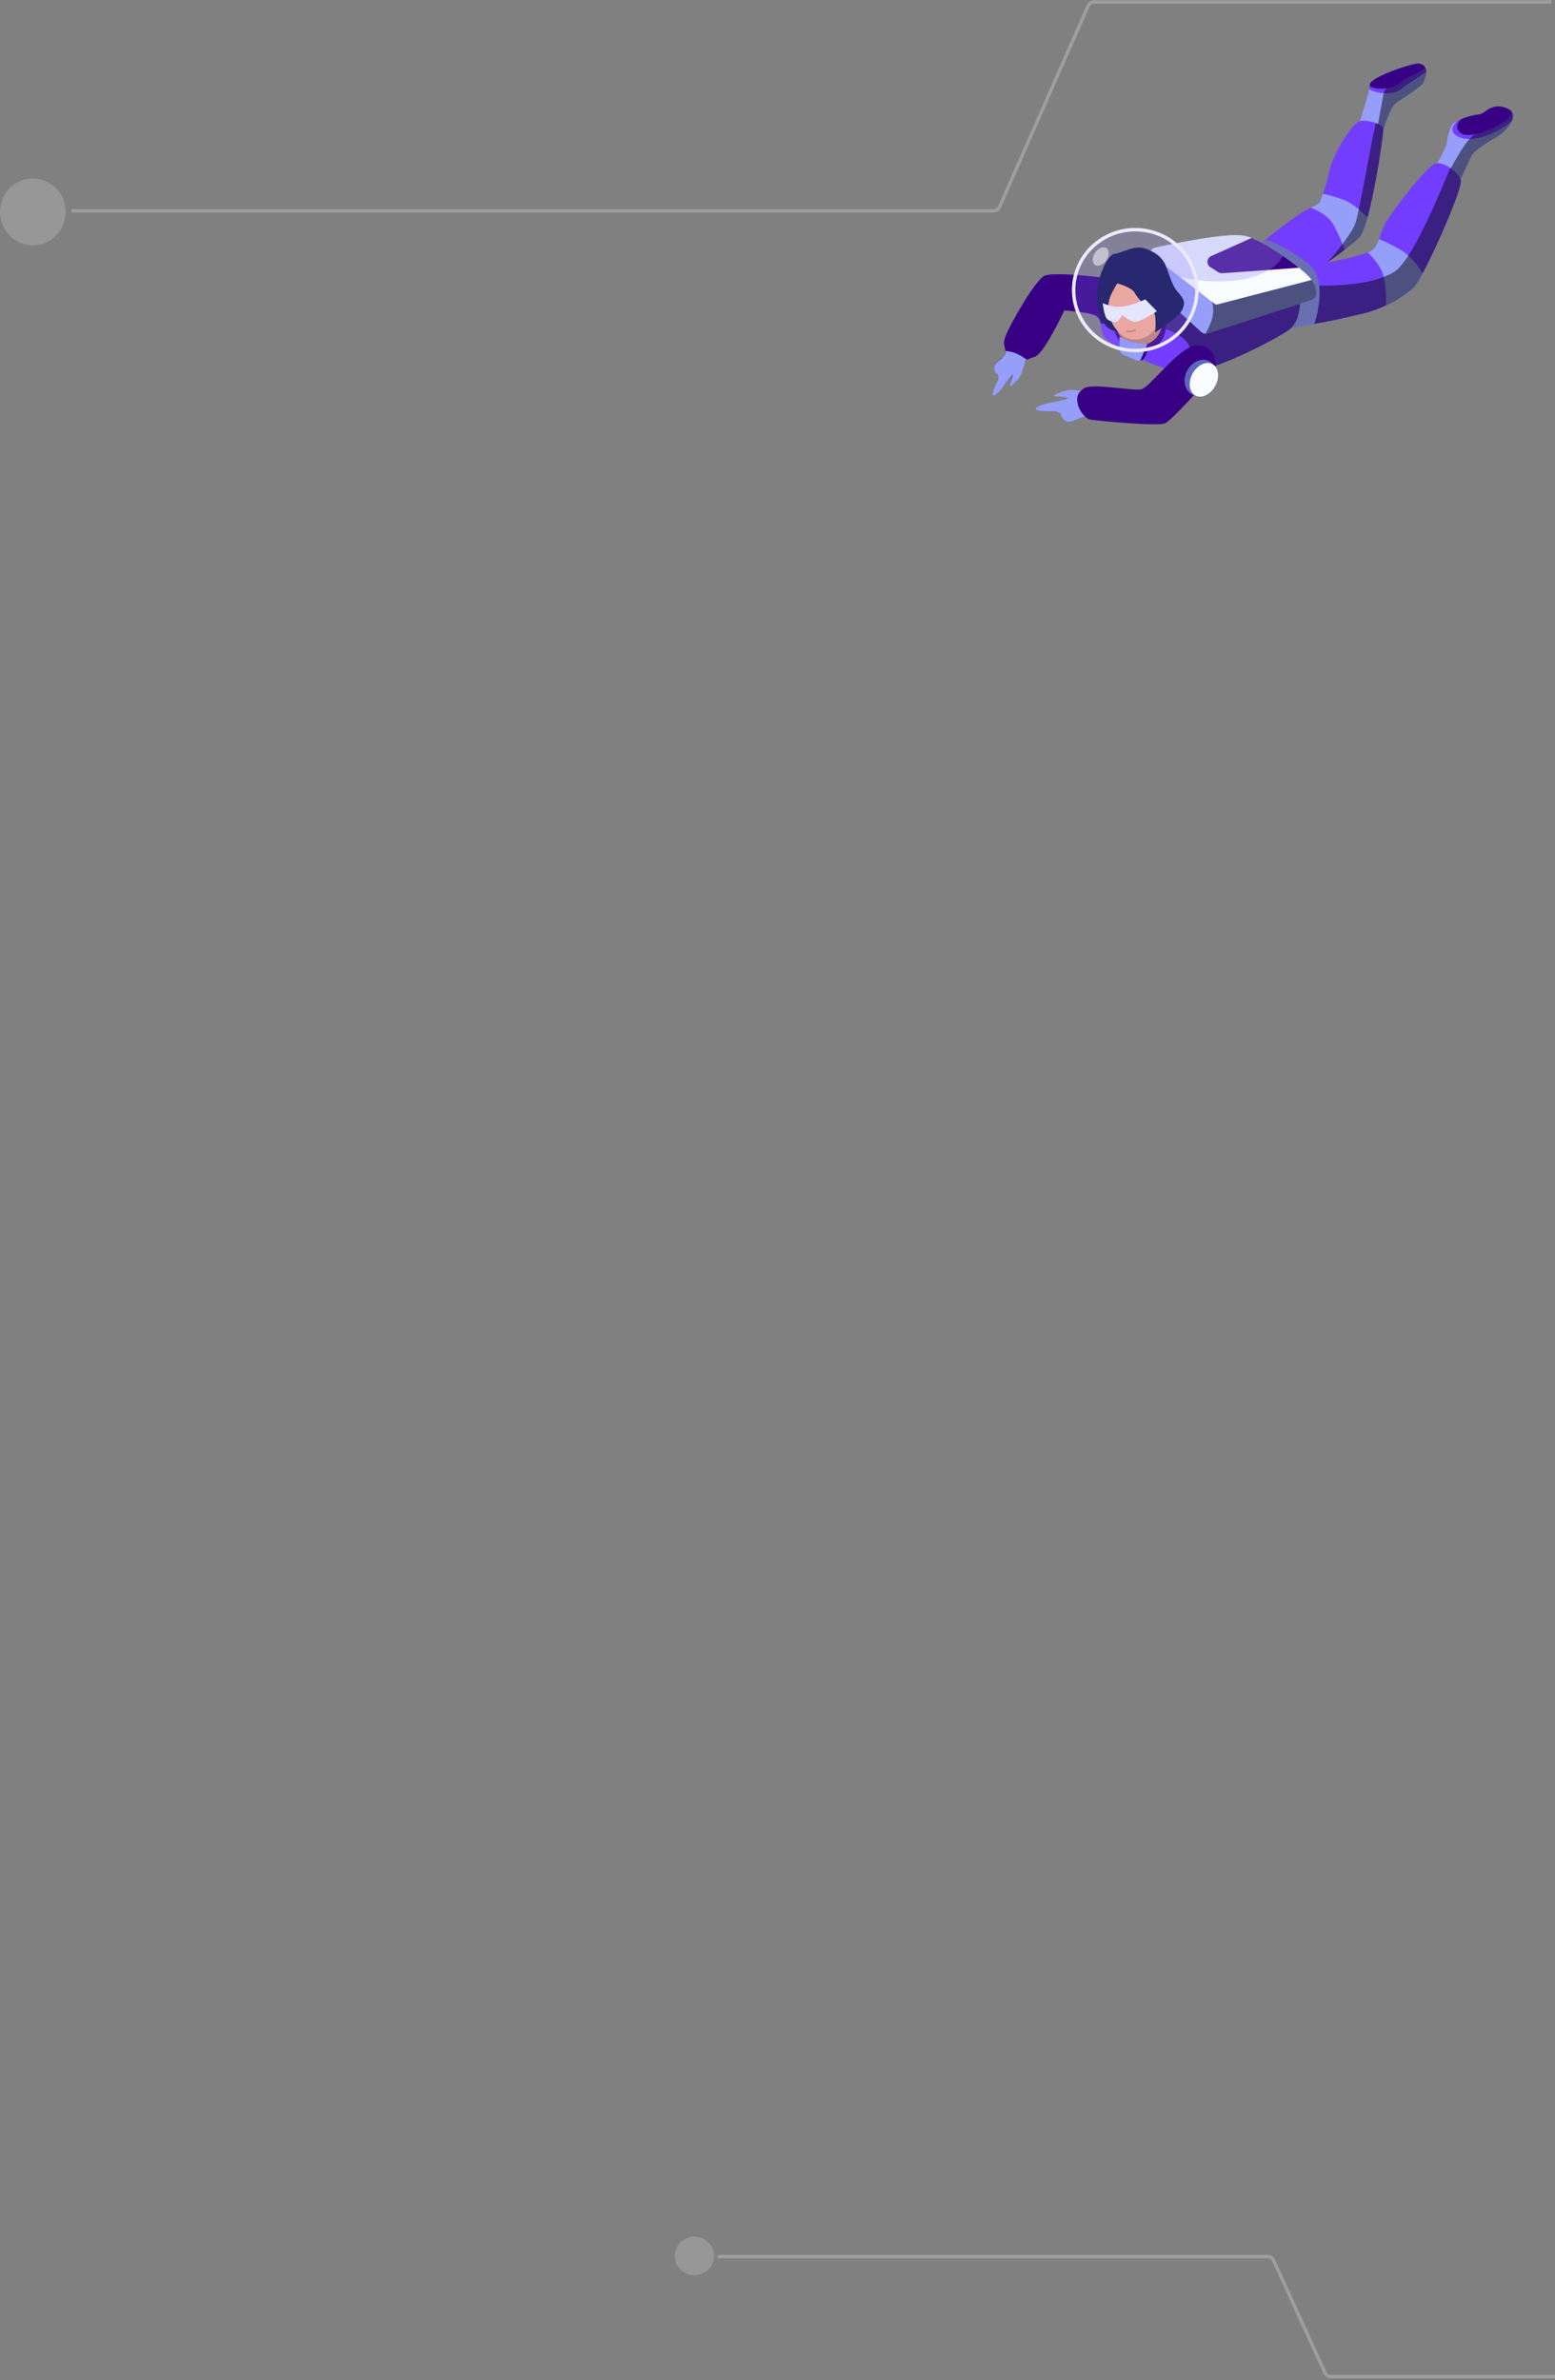 <svg width="454" height="695" fill="none" xmlns="http://www.w3.org/2000/svg"><rect width="100%" height="100%" fill="#808080" stroke="none"/><ellipse cx="9.582" cy="61.872" rx="9.773" ry="9.581" transform="rotate(90 9.582 61.872)" fill="#CCC" fill-opacity=".3"/><path opacity=".4" d="M452.943.568H319.49c-.793 0-1.511.468-1.83 1.194l-25.798 58.605a1.999 1.999 0 01-1.83 1.195H20.905" stroke="#CCC"/><path d="M418.789 49.149s3.228-5.456 3.536-7.129c.307-1.673.777-4.625 1.945-5.86.581-.616 3.603-2.287 7.508-2.742 1.241-.144 2.375-1.449 3.524-1.898 2.39-.932 4.164-.181 5.227.395 3.23 1.75-.734 6.291-2.793 7.62-2.059 1.33-7.245 4.02-8.219 6.179-.974 2.16-3.544 7.625-3.544 7.625l-7.184-4.19z" fill="#959FFA"/><path d="M440.528 31.915c1.406.761 1.45 2.052.88 3.376-2.709 2.57-11.707 7.534-16.426 4.146-1.344-.966-1.205-2.315.416-4.049 1.332-.732 3.638-1.65 6.38-1.97 1.241-.144 2.374-1.449 3.524-1.897 2.389-.933 4.163-.182 5.226.394z" fill="#733DFF"/><path d="M440.529 31.915c3.173 1.72-.594 6.13-2.681 7.546l-.112.075c-2.059 1.329-7.245 4.018-8.219 6.178l-.64 1.403a901.589 901.589 0 01-2.904 6.222l-2.29-1.337-.38-2.325c2.868-5.363 5.042-8.643 6.522-9.84l10.638-7.957.066.035z" fill="#000" fill-opacity=".489"/><path d="M440.529 31.915c.311.168.555.363.741.578a6.143 6.143 0 01-.525 1.513c-1.008 2.01-11.179 7.072-14.22 4.878-1.395-1.006-1.43-2.34-.106-4.001a18.68 18.68 0 015.359-1.465c1.241-.144 2.374-1.45 3.524-1.898 2.389-.932 4.163-.181 5.227.395z" fill="#380085"/><path d="M396.601 36.76s2.226-6.95 2.797-9.068c.387-1.436.457-2.489.567-3.082.405-2.205 12.732-6.322 14.336-6.039 3.229.57 2.051 4.343 1.091 5.784-.96 1.44-7.433 5.353-7.969 5.846-1.458 1.343-4.018 8.92-4.018 8.92l-6.804-2.361z" fill="#959FFA"/><path d="M414.301 18.571c1.534.271 2.073 1.265 2.114 2.388a7.175 7.175 0 01-.459.33l-3.062 2.013c-1.415.94-2.821 1.895-3.527 2.466l-.244.207c-2 1.817-7.182 1.516-9.366.024l.074-.479c.054-.372.091-.677.133-.91.406-2.205 12.733-6.322 14.337-6.039z" fill="#733DFF"/><path d="M415.392 24.355c-.96 1.44-7.434 5.353-7.969 5.847-.958.882-2.273 3.784-3.946 8.706l-.772-.03-.83-.288 2.081-11.31c.366-1.994 4.232-4.725 11.596-8.193 1.597 1.23.643 4.064-.16 5.268z" fill="#000" fill-opacity=".489"/><path d="M414.301 18.571c.967.171 1.539.63 1.839 1.226a18.03 18.03 0 01-.568.39c-1.844 1.217-5.569 2.925-6.712 3.845l-.116.099c-2.036 1.849-6.853 2.336-8.853.958l.049-.336.024-.143c.406-2.205 12.733-6.322 14.337-6.039z" fill="#380085"/><path d="M360.619 76.989s16.049-13.001 19.544-14.964c3.494-1.963 5.148-2.447 5.313-3.347.166-.9 1.732-3.89 2.57-8.448.838-4.558 6.809-14.886 9.395-14.98 2.585-.093 6.215 1 6.42 2.289.206 1.289-3.83 28.829-7.013 31.838-3.183 3.01-9.169 7.188-9.169 7.188s11.901-1.958 13.507-4.048c1.606-2.09 1.687-4.186 3.222-7.203 1.535-3.017 12.409-17.239 14.884-17.623 2.476-.385 6.453 2.553 7.205 4.924.751 2.37-11.222 29.276-13.91 31.54-2.687 2.265-8.546 6.14-15.703 7.67-3.635.776-7.83 1.892-14.093 2.906-1.958.317-7.013.764-7.013.764l-15.159-18.506z" fill="#733DFF"/><path d="M386.161 56.758l.068-.179c2.011.444 3.926.993 5.745 1.646 2.139.768 4.576 2.503 7.31 5.205l-.188.672c-.754 2.631-1.523 4.59-2.248 5.275-1.138 1.076-2.546 2.265-4.222 3.565-1.128-2.896-2.231-5.341-3.31-7.337-1.042-1.927-3.236-3.578-6.583-4.954l1.104-.574c.958-.511 1.482-.865 1.617-1.31l.022-.09c.042-.229.176-.594.365-1.087l.388-1.01-.068.178z" fill="#959FFA"/><path d="M403.861 37.539c.206 1.288-3.83 28.829-7.013 31.838-2.104 1.989-5.126 4.36-9.067 7.116l-.155.062.76-.882c3.59-4.199 5.953-7.48 7.088-9.844 1.246-2.595 3.787-19.022 6.208-29.905 1.188.42 2.08.994 2.179 1.615z" fill="#000" fill-opacity=".489"/><path d="M402.522 70.075l.102-.266a47.626 47.626 0 016.722 3.41c1.927 1.185 3.938 3.373 6.035 6.564l-.312.576c-1.074 1.965-1.956 3.353-2.482 3.796-1.813 1.528-4.764 3.378-7.909 4.898.031-3.807-.236-6.68-.801-8.62-.619-2.13-2.13-4.363-4.531-6.697.912-.402 1.524-.809 1.84-1.219.611-.796 1.002-1.593 1.336-2.442l.102-.266-.102.266z" fill="#959FFA"/><path d="M426.496 52.615c.751 2.37-11.222 29.275-13.909 31.54-2.622 2.21-8.262 5.952-15.182 7.553l-2.009.444c-3.175.716-6.88 1.627-11.986 2.477l-.619.101c-.436.07-.987.146-1.653.227l3.731-11.525c10.189.03 17.518-1.276 21.989-3.92 5.193-3.073 12.475-20.745 16.576-30.468 1.444.99 2.677 2.355 3.062 3.57z" fill="#000" fill-opacity=".489"/><path d="M377.049 95.668l6.636-.943s4.591-12.691-1.805-17.767c-6.395-5.075-12.322-6.977-12.322-6.977l-8.838 6.528 15.057 18.985 1.272.174z" fill="#6970B1"/><path d="M310.735 90.632s-6.163 12.829-8.705 13.581c-2.542.752-2.7 1.173-2.7 1.173l-6.302 7.347-1.52-1.886-.026-1.355s-.97-.569-1.117-1.907c-.148-1.337 1.348-2.107 2.757-3.617 1.408-1.509-.79-2.492.43-5.736 1.221-3.244 8.844-16.84 11.579-17.772 2.735-.933 14.171.076 20.185 1.14 6.014 1.062 37.247-9.475 37.247-9.475l16.92 12.02s.862 9.429-3.335 12.32c-4.198 2.892-24.442 13.539-31.555 12.282-7.114-1.257-20.575-7.704-22.338-10.5-1.235-1.957-.115-4.553-2.204-5.968-1.491-1.01-9.316-1.647-9.316-1.647z" fill="#733DFF"/><path d="M376.148 96.466l-.305.204c-4.752 3.132-23.994 13.15-31.087 12.104 2.372-2.005 3.298-4.273 2.782-6.804-.531-2.601-3.409-4.72-8.633-6.359-4.853-2.235-3.189-4.41 4.99-6.523l.908-.227c8.008-1.95 19.588-3.262 34.742-3.939.417 5.849-.716 9.696-3.397 11.544z" fill="#000" fill-opacity=".489"/><path d="M335.786 73.861l-1.289 7.012a1.937 1.937 0 00.602 1.78l15.555 14.25a2.03 2.03 0 001.988.43l30.291-9.724a1.965 1.965 0 001.378-1.88c-.016-1.806-.728-3.45-2.137-4.93l-.294-.3c-3.094-3.051-13.309-10.693-18.68-11.642-3.591-.635-12.216.51-25.873 3.436a1.979 1.979 0 00-1.541 1.568z" fill="#959FFA"/><path d="M352.154 84.794l27.397-6.353.554.461c.888.75 1.602 1.405 2.069 1.896 1.409 1.481 2.121 3.125 2.137 4.93a1.96 1.96 0 01-1.226 1.825l-.152.056-30.291 9.725a2.034 2.034 0 01-.619.097l.48-1.016c.224-.48.463-.996.715-1.551 1.581-3.473 1.296-6.735-.856-9.785l-.208-.285z" fill="#000" fill-opacity=".489"/><path d="M363.2 68.857c5.556.982 16.297 9.126 18.974 11.941.281.295.53.614.749.955l-27.453 7.134c-.26.067-.535.029-.764-.104l-.11-.074-18.863-14.56.053-.288a1.975 1.975 0 011.386-1.528l.155-.04 1.266-.269c12.925-2.726 21.128-3.782 24.607-3.167z" fill="#F8FCFF"/><path d="M353.629 74.781l11.769-5.284c4.308 1.643 10.143 5.691 13.838 8.688l-22.325 1.6a2.034 2.034 0 01-1.079-.221l-.161-.093-2.288-1.467a1.828 1.828 0 01.101-3.15l.145-.073 11.769-5.284-11.769 5.284z" fill="#380085"/><path d="M363.2 68.857c2.978.526 7.445 3.11 11.362 5.828-2.897 6.03-14.479 9.018-27.402 6.734-4.484-.793-8.59-2.124-12.065-3.803l.691-3.755a1.978 1.978 0 011.541-1.568l1.266-.269c12.925-2.726 21.128-3.782 24.607-3.167z" fill="#9593F3" fill-opacity=".331"/><path d="M321.591 94.582l-.177.067c-.153-.914-.454-1.754-1.363-2.37-.994-.673-4.1-1.222-9.316-1.646l-.428.885c-3.883 7.98-6.642 12.211-8.278 12.695-1.694.502-2.594.893-2.699 1.173l-2.819 3.286-4.647-3.631c.44-.32.881-.668 1.258-1.072 1.408-1.51-.791-2.493.43-5.737l.131-.328c1.554-3.74 8.797-16.54 11.448-17.444 2.735-.933 14.171.076 20.185 1.14 1.245.22 3.301.067 6.168-.46l-.453.91c-3.682 7.306-6.829 11.483-9.44 12.532zm9.993 7.993c4.076.72 7.977-1.935 8.712-5.932.735-3.996-1.974-7.82-6.051-8.54-4.076-.721-7.976 1.935-8.711 5.931-.735 3.997 1.974 7.82 6.05 8.541z" fill="#380085"/><path fill-rule="evenodd" clip-rule="evenodd" d="M331.408 100.771c3.805.672 7.108-1.865 7.794-5.595.686-3.73-1.644-6.488-5.448-7.16-3.805-.673-8.091 2.134-8.131 5.536-.04 3.402 1.98 6.546 5.785 7.219z" fill="#C5876A"/><path d="M335.959 100.764l-1.709 3.522c-.464.955-1.615 1.377-2.604.956l-3.597-1.534a1.96 1.96 0 01-1.202-1.778l-.037-3.511c1.332.627 2.591 1.092 3.776 1.396 1.185.303 2.976.62 5.373.949z" fill="#380085"/><path d="M326.816 98.387l.31.079.135.07c1.18.587 2.289 1.013 3.325 1.279.997.255 2.452.497 4.366.724l-2.074 4.81a2.018 2.018 0 01-1.245-.113l-3.582-1.527a1.96 1.96 0 01-1.203-1.78l-.032-3.542zm-29.959 4.912c.934.422 1.901 1.001 2.901 1.738-.247.131-.39.247-.428.349l-.293 1.046c-.439 1.527-.8 2.591-1.085 3.192-.498 1.053-1.949 2.298-2.344 2.698l-.055.059c-.089.1-.972.795-.557-.249l.245-.59c.478-1.215.896-2.748.145-1.872a33.543 33.543 0 00-2.358 3.063l-.514.629c-1.368 1.632-2.222 2.324-2.561 2.076-.381-.279.138-1.809 1.554-4.591l-.025-1.356-.562-.514a1.935 1.935 0 01-.096-2.772l.104-.101.623-.574a32.801 32.801 0 001.571-1.562c.475-.509.539-.958.463-1.454a8.684 8.684 0 013.272.785zm22.15 14.79c-.007-1.184-.17-2.478-.489-3.884-.262.196-.458.289-.588.279l-1.282-.2c-1.879-.281-3.215-.419-4.008-.412-1.391.011-3.453.929-4.081 1.147l-.091.03c-.152.045-1.338.633.001.705l.763.03c1.557.088 3.432.394 2.112.756-1.608.442-3.103.77-4.485.985l-.936.234c-2.444.642-3.613 1.201-3.506 1.678.119.533 2.039.733 5.761.597l1.466.685.289.839c.415 1.205 1.747 1.852 2.976 1.445l.161-.06.928-.374a40.934 40.934 0 012.466-.889c.785-.25 1.306-.1 1.811.22a9.702 9.702 0 00.732-3.811z" fill="#959FFA"/><path d="M314.67 118.004c.325 1.767 2.139 4.249 3.727 4.53 1.588.281 19.777 2.058 21.772 1.072 1.995-.986 11.767-11.622 13.787-14.698 2.019-3.076.529-7.912-4.451-8.034-4.98-.122-13.754 12.325-16.309 12.817-2.554.492-14.365-1.856-16.659-.319-2.294 1.537-2.191 2.866-1.867 4.632z" fill="#380085"/><path d="M346.518 108.412c-1.326 2.706-.597 5.75 1.628 6.799 2.226 1.049 5.106-.294 6.433-2.999s.598-5.749-1.628-6.798c-2.226-1.049-5.106.293-6.433 2.998z" fill="#5C66C0"/><path d="M348.122 109.213c-1.336 2.552-.914 5.378.944 6.313 1.857.935 4.446-.376 5.783-2.928 1.336-2.552.913-5.379-.944-6.314-1.858-.935-4.447.376-5.783 2.929z" fill="#F8FCFF"/><path d="M322.865 86.238c-.077 3.753 1.401 7.682 2.664 9.452 1.263 1.77 3.154 3.468 5.954 3.443 2.8-.025 5.907-1.631 7.515-6.728 1.609-5.096-13.485-15.563-13.485-15.563s-2.571 5.643-2.648 9.396z" fill="#FFAF8A"/><path fill-rule="evenodd" clip-rule="evenodd" d="M331.325 96.186c-.793.337-1.551.458-2.277.366a.249.249 0 00-.28.212.246.246 0 00.216.274c.819.104 1.667-.031 2.54-.402a.243.243 0 00.13-.322.252.252 0 00-.329-.127z" fill="#D28A62"/><path d="M326.183 82.745s-1.569 2.566-2.082 4.021c-.514 1.455-.72 3.912-.72 3.912s.808 2.88 1.533 4.184c.725 1.304 1.355 2.015 1.355 2.015s-3.42-.28-4.799-4.002c-1.378-3.723-1.414-6.915-.832-10.079.582-3.164 2.927-8.566 4.867-8.705 1.939-.138 5.743-2.633 8.799-1.53 3.056 1.102 4.445 2.233 5.586 4.073 1.141 1.84 1.896 6.284 3.91 8.547 2.015 2.263 2.332 3.223 1.344 5.305-.987 2.081-7.856 6.563-7.856 6.563s.512-5.672-.751-6.229c-1.264-.557-4.471-3.665-5.227-5.282-.757-1.618-5.127-2.793-5.127-2.793z" fill="#0D134E"/><path d="M321.957 88.523s.412 4.133 1.422 4.781c1.011.648 2.189 1.015 2.875.508.685-.506 1.421-1.806 1.421-1.806s1.889 1.692 3.476 1.973c1.587.28 6.61-3.102 6.61-3.102l-3.378-3.47s-3.75 1.807-6.677 2.132c-2.926.325-5.749-1.016-5.749-1.016z" fill="#F8FCFF"/><path d="M349.176 87.84c-1.761 9.578-11.114 15.958-20.906 14.227-9.792-1.73-16.283-10.91-14.522-20.488 1.761-9.578 11.114-15.958 20.906-14.227 9.792 1.73 16.283 10.91 14.522 20.488z" fill="#9286FF" fill-opacity=".193" stroke="#ECEAFE"/><path opacity=".504" fill-rule="evenodd" clip-rule="evenodd" d="M323.035 75.978c.907-1.36.894-2.942-.03-3.535s-2.409.027-3.317 1.386c-.907 1.359-.894 2.942.03 3.535s2.409-.028 3.317-1.386z" fill="#fff"/><ellipse rx="5.62" ry="5.733" transform="matrix(0 -1 -1 0 202.733 658.758)" fill="#CCC" fill-opacity=".3"/><path opacity=".4" d="M468 694.012h-79.343a2 2 0 01-1.818-1.167l-14.995-32.742a2 2 0 00-1.819-1.167H209.508" stroke="#CCC"/></svg>